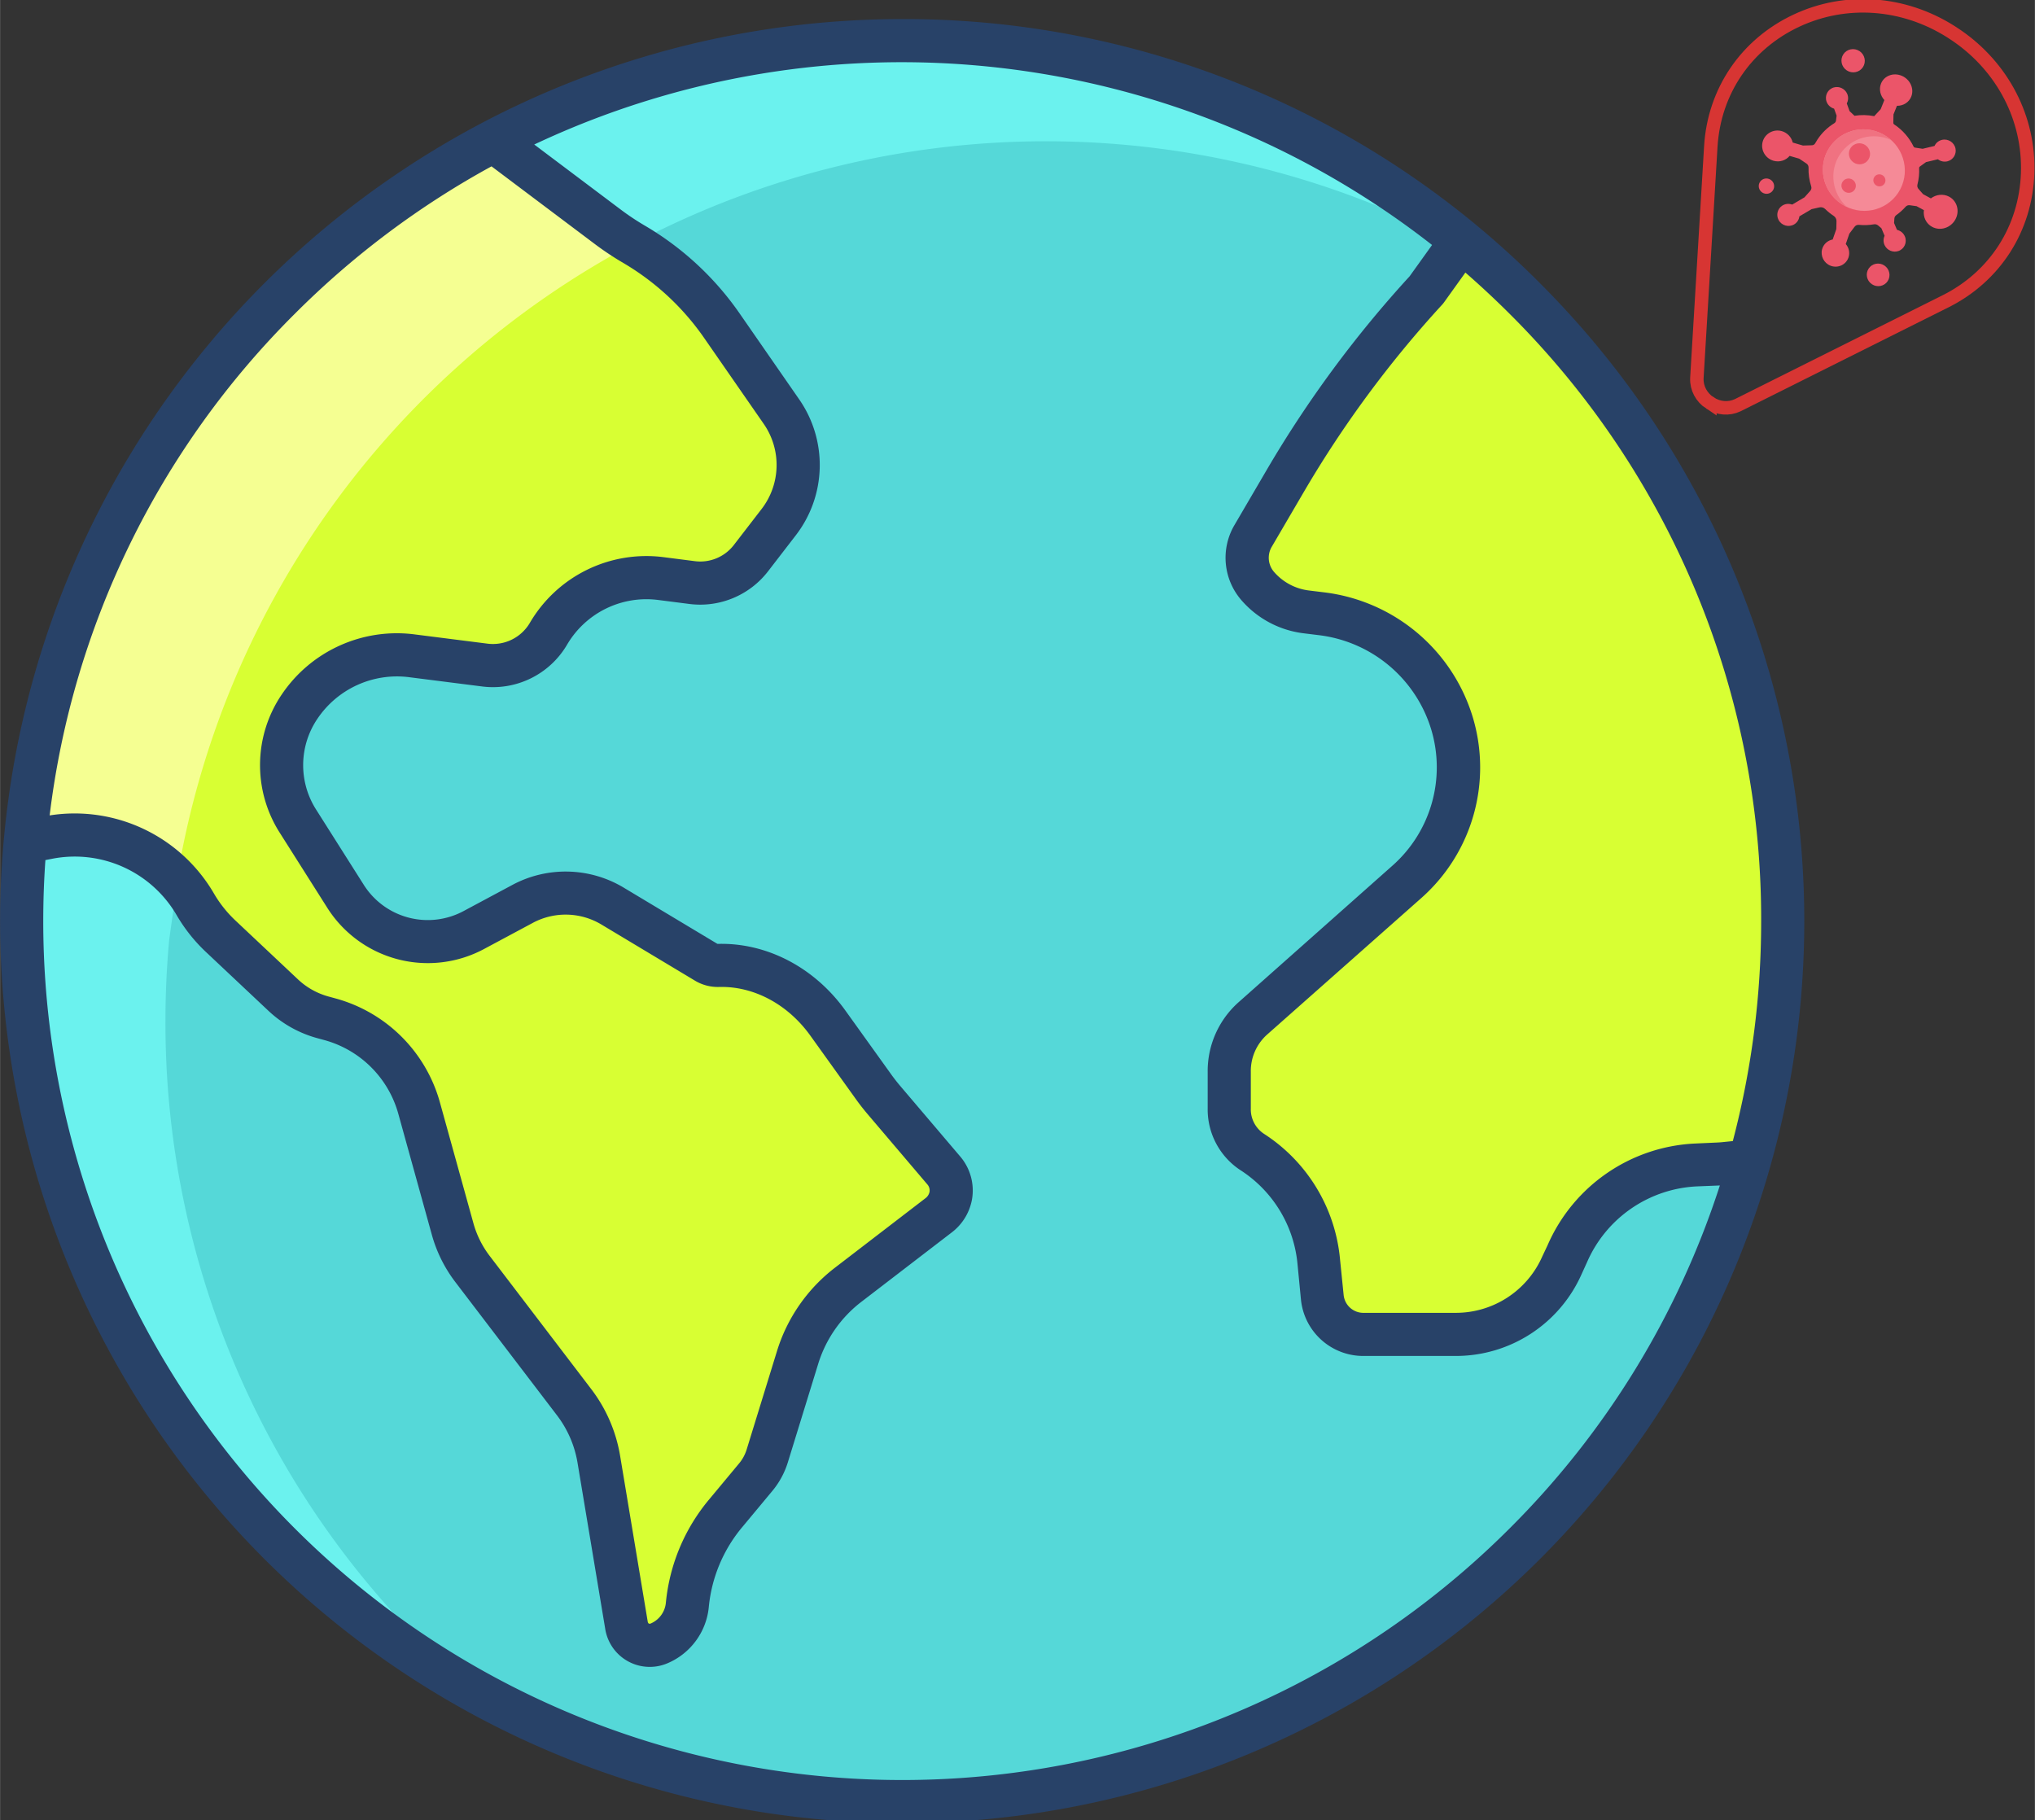 <?xml version="1.0" encoding="UTF-8" standalone="no"?>
<svg
   xmlns:osb="http://www.openswatchbook.org/uri/2009/osb"
   xmlns:dc="http://purl.org/dc/elements/1.1/"
   xmlns:cc="http://creativecommons.org/ns#"
   xmlns:rdf="http://www.w3.org/1999/02/22-rdf-syntax-ns#"
   xmlns:svg="http://www.w3.org/2000/svg"
   xmlns="http://www.w3.org/2000/svg"
   xmlns:sodipodi="http://sodipodi.sourceforge.net/DTD/sodipodi-0.dtd"
   xmlns:inkscape="http://www.inkscape.org/namespaces/inkscape"
   width="5.907in"
   height="5.284in"
   viewBox="0 0 150.039 134.225"
   version="1.1"
   id="svg1289"
   sodipodi:docname="globe_virus.svg"
   inkscape:version="1.0 (4035a4f, 2020-05-01)">
  <rect x="0" y="0" width="150.039" height="134.225" fill="#333333" stroke="none"/>
  <defs
     id="defs1283">
    <linearGradient
       id="linearGradient2094"
       osb:paint="solid">
      <stop
         style="stop-color:#000000;stop-opacity:1;"
         offset="0"
         id="stop2092" />
    </linearGradient>
  </defs>
  <sodipodi:namedview
     fit-margin-bottom="0"
     fit-margin-right="0"
     fit-margin-left="0"
     fit-margin-top="0"
     units="in"
     id="base"
     pagecolor="#ffffff"
     bordercolor="#666666"
     borderopacity="1.0"
     inkscape:pageopacity="0.0"
     inkscape:pageshadow="2"
     inkscape:zoom="1.2555637"
     inkscape:cx="283.53799"
     inkscape:cy="253.65306"
     inkscape:document-units="mm"
     inkscape:current-layer="layer1"
     inkscape:document-rotation="0"
     showgrid="false"
     inkscape:window-width="1252"
     inkscape:window-height="855"
     inkscape:window-x="0"
     inkscape:window-y="23"
     inkscape:window-maximized="0"
     showguides="false"
     inkscape:guide-bbox="true" />
  <g
     transform="translate(-39.423,-80.352)"
     inkscape:label="Layer 1"
     inkscape:groupmode="layer"
     id="layer1">
    <g
       id="g892">
      <g
         transform="matrix(0.265,0,0,0.265,38.101,80.434)"
         id="g1937">
        <path
           d="m 501,256 a 245.086,245.086 0 0 1 -9.21,66.77 l -7.03,0.71 c -0.57,0.05 -1.15,0.1 -1.71,0.12 l -5.94,0.27 a 41.177,41.177 0 0 0 -36.04,24.72 l -1.52,3.46 a 32.487,32.487 0 0 1 -29.74,19.43 h -25.27 a 11.7,11.7 0 0 1 -11.68,-10.57 l -1.01,-10.1 a 40.943,40.943 0 0 0 -18.66,-30.52 14.434,14.434 0 0 1 -6.63,-12.17 V 298 a 19.826,19.826 0 0 1 6.7,-14.85 l 43.16,-38.12 a 42.545,42.545 0 0 0 12.51,-44.11 43.345,43.345 0 0 0 -36.16,-30.43 l -4.36,-0.54 a 21.282,21.282 0 0 1 -13.43,-7.11 12.039,12.039 0 0 1 -1.47,-13.82 l 9.04,-15.46 a 311.66,311.66 0 0 1 39.3,-53.2 l 9.75,-13.6 A 244.464,244.464 0 0 1 501,256 Z"
           style="fill:#d8ff33"
           id="path1909" />
        <path
           d="m 484.76,323.48 7.03,-0.71 C 462.72,425.63 368.16,501 256,501 120.69,501 11,391.31 11,256 q 0,-11.565 1.05,-22.86 l 2.96,0.28 3.34,-0.66 a 38.754,38.754 0 0 1 40.97,18.6 39.311,39.311 0 0 0 7.04,8.84 l 17.42,16.4 a 26.148,26.148 0 0 0 11.02,6.17 l 2.03,0.56 a 35.421,35.421 0 0 1 24.73,24.62 l 9.33,33.69 a 33.123,33.123 0 0 0 5.56,11.18 l 28.29,37.09 a 35.82,35.82 0 0 1 6.84,15.8 l 7.69,46.14 a 6.786,6.786 0 0 0 2.38,4.23 6.544,6.544 0 0 0 6.64,0.93 13.008,13.008 0 0 0 7.94,-10.83 46.814,46.814 0 0 1 10.82,-25.6 l 8.2,-9.85 a 17.084,17.084 0 0 0 3.2,-5.93 l 8.43,-27.32 A 40.733,40.733 0 0 1 241,357.16 l 25.06,-19.24 a 8.947,8.947 0 0 0 3.46,-5.59 8.49,8.49 0 0 0 -1.93,-6.92 l -16.68,-19.63 c -1,-1.17 -1.95,-2.39 -2.84,-3.64 l -12.76,-17.77 c -7.05,-9.84 -18.33,-16.36 -30.44,-16.04 a 6.453,6.453 0 0 1 -3.46,-0.91 l -26.06,-15.64 a 25.363,25.363 0 0 0 -24.91,-0.61 l -13.73,7.36 a 26.993,26.993 0 0 1 -35.55,-9.35 L 87.82,228.12 a 29.025,29.025 0 0 1 0.49,-31.79 32.676,32.676 0 0 1 31.31,-14.15 l 20.01,2.54 a 17.989,17.989 0 0 0 17.88,-8.57 31.612,31.612 0 0 1 31.34,-15.47 l 8.75,1.12 a 17.8,17.8 0 0 0 16.29,-6.77 l 7.71,-10 a 26.039,26.039 0 0 0 0.78,-30.84 L 205.75,90.22 A 76.842,76.842 0 0 0 181.41,67.67 76.5,76.5 0 0 1 174.07,62.8 L 160.06,52.28 142.32,38.92 A 245.149,245.149 0 0 1 411.6,66.76 l -9.75,13.6 a 311.66,311.66 0 0 0 -39.3,53.2 l -9.04,15.46 a 12.039,12.039 0 0 0 1.47,13.82 21.282,21.282 0 0 0 13.43,7.11 l 4.36,0.54 a 43.345,43.345 0 0 1 36.16,30.43 42.545,42.545 0 0 1 -12.51,44.11 l -43.16,38.12 a 19.826,19.826 0 0 0 -6.7,14.85 v 10.12 a 14.434,14.434 0 0 0 6.63,12.17 40.943,40.943 0 0 1 18.66,30.52 l 1.01,10.1 a 11.7,11.7 0 0 0 11.68,10.57 h 25.27 a 32.487,32.487 0 0 0 29.74,-19.43 l 1.52,-3.46 a 41.177,41.177 0 0 1 36.04,-24.72 l 5.94,-0.27 c 0.56,-0.02 1.14,-0.07 1.71,-0.12 z"
           style="fill:#55d8d8"
           id="path1911" />
        <path
           d="m 267.59,325.41 a 8.49,8.49 0 0 1 1.93,6.92 8.947,8.947 0 0 1 -3.46,5.59 L 241,357.16 a 40.733,40.733 0 0 0 -14.12,20.32 l -8.43,27.32 a 17.084,17.084 0 0 1 -3.2,5.93 l -8.2,9.85 a 46.814,46.814 0 0 0 -10.82,25.6 13.008,13.008 0 0 1 -7.94,10.83 6.544,6.544 0 0 1 -6.64,-0.93 6.786,6.786 0 0 1 -2.38,-4.23 l -7.69,-46.14 a 35.82,35.82 0 0 0 -6.84,-15.8 l -28.29,-37.09 a 33.123,33.123 0 0 1 -5.56,-11.18 l -9.33,-33.69 A 35.421,35.421 0 0 0 96.83,283.33 L 94.8,282.77 A 26.148,26.148 0 0 1 83.78,276.6 L 66.36,260.2 a 39.311,39.311 0 0 1 -7.04,-8.84 38.754,38.754 0 0 0 -40.97,-18.6 l -3.34,0.66 -2.96,-0.28 A 245.088,245.088 0 0 1 142.32,38.92 l 17.74,13.36 14.01,10.52 a 76.5,76.5 0 0 0 7.34,4.87 76.842,76.842 0 0 1 24.34,22.55 l 16.63,23.97 a 26.039,26.039 0 0 1 -0.78,30.84 l -7.71,10 a 17.8,17.8 0 0 1 -16.29,6.77 l -8.75,-1.12 a 31.612,31.612 0 0 0 -31.34,15.47 17.989,17.989 0 0 1 -17.88,8.57 l -20.01,-2.54 a 32.676,32.676 0 0 0 -31.31,14.15 29.025,29.025 0 0 0 -0.49,31.79 l 13.34,21.06 a 26.993,26.993 0 0 0 35.55,9.35 l 13.73,-7.36 a 25.363,25.363 0 0 1 24.91,0.61 l 26.06,15.64 a 6.453,6.453 0 0 0 3.46,0.91 c 12.11,-0.32 23.39,6.2 30.44,16.04 l 12.76,17.77 c 0.89,1.25 1.84,2.47 2.84,3.64 z"
           style="fill:#d8ff33"
           id="path1913" />
        <path
           d="M 256,11 A 243.9,243.9 0 0 0 142.32,38.92 l 17.74,13.36 14.01,10.52 a 76.571,76.571 0 0 0 7.151,4.752 l 1.1,-0.632 a 245.341,245.341 0 0 1 228.664,0.7 l 0.616,-0.86 A 243.877,243.877 0 0 0 256,11 Z"
           style="fill:#6bf2ee"
           id="path1915" />
        <path
           d="m 51,284 q 0,-11.565 1.05,-22.86 l 2.306,-16.508 A 38.657,38.657 0 0 0 18.35,232.76 l -3.34,0.66 -2.96,-0.28 Q 11.015,244.435 11,256 A 244.91,244.91 0 0 0 136.321,469.81 244.436,244.436 0 0 1 51,284 Z"
           style="fill:#6bf2ee"
           id="path1917" />
        <path
           d="M 54.181,244.441 A 245.241,245.241 0 0 1 181.181,67.528 76.817,76.817 0 0 1 174.07,62.8 L 160.06,52.28 142.32,38.92 A 245.088,245.088 0 0 0 12.05,233.14 l 2.96,0.28 3.34,-0.66 a 38.657,38.657 0 0 1 35.831,11.681 z"
           style="fill:#f5ff92"
           id="path1919" />
        <path
           d="M 256,5 A 251,251 0 0 0 78.516,433.484 251,251 0 0 0 433.484,78.516 249.357,249.357 0 0 0 256,5 Z M 87,87 a 239.961,239.961 0 0 1 54.728,-41.02 l 28.741,21.613 a 83.25,83.25 0 0 0 7.908,5.258 71.343,71.343 0 0 1 22.447,20.785 l 16.622,23.97 a 20.061,20.061 0 0 1 -0.6,23.762 l -7.709,10 a 11.786,11.786 0 0 1 -10.781,4.478 l -8.748,-1.119 a 37.565,37.565 0 0 0 -37.287,18.408 11.932,11.932 0 0 1 -11.932,5.631 l -20.008,-2.541 a 38.619,38.619 0 0 0 -37.036,16.74 35,35 0 0 0 -0.591,38.363 l 13.34,21.064 a 33.113,33.113 0 0 0 43.445,11.427 l 13.733,-7.358 a 19.342,19.342 0 0 1 18.989,0.461 l 26.065,15.64 a 12.367,12.367 0 0 0 6.7,1.763 c 9.655,-0.269 19.149,4.808 25.412,13.539 l 12.751,17.775 c 0.991,1.38 2.05,2.734 3.147,4.026 l 16.683,19.626 a 2.522,2.522 0 0 1 0.576,2.089 2.972,2.972 0 0 1 -1.195,1.782 l -25.058,19.242 a 46.483,46.483 0 0 0 -16.2,23.3 l -8.422,27.326 a 11.12,11.12 0 0 1 -2.088,3.856 l -8.2,9.859 a 52.6,52.6 0 0 0 -12.186,28.887 7.01,7.01 0 0 1 -4.28,5.842 0.538,0.538 0 0 1 -0.585,-0.1 1.077,1.077 0 0 1 -0.2,-0.513 L 177.5,404.726 a 41.9,41.9 0 0 0 -7.984,-18.452 l -28.293,-37.1 a 26.791,26.791 0 0 1 -4.542,-9.144 l -9.338,-33.69 a 41.471,41.471 0 0 0 -28.924,-28.8 l -2.034,-0.556 a 20.172,20.172 0 0 1 -8.49,-4.754 L 70.474,255.835 a 33.457,33.457 0 0 1 -5.968,-7.5 A 44.844,44.844 0 0 0 18.782,226.588 237.2,237.2 0 0 1 87,87 Z M 425,425 A 239,239 0 0 1 17,256 q 0,-8.541 0.6,-16.98 l 1.908,-0.377 a 32.822,32.822 0 0 1 34.636,15.741 45.462,45.462 0 0 0 8.106,10.19 l 17.418,16.393 a 32.223,32.223 0 0 0 13.555,7.594 l 2.034,0.555 a 29.417,29.417 0 0 1 20.519,20.432 l 9.338,33.69 a 38.755,38.755 0 0 0 6.564,13.217 l 28.294,37.1 a 29.855,29.855 0 0 1 5.688,13.145 l 7.69,46.139 a 12.534,12.534 0 0 0 12.424,10.679 12.5,12.5 0 0 0 4.839,-0.974 18.984,18.984 0 0 0 11.587,-15.819 40.655,40.655 0 0 1 9.462,-22.3 l 8.2,-9.859 a 23.087,23.087 0 0 0 4.327,-7.993 l 8.423,-27.326 a 34.55,34.55 0 0 1 12.04,-17.32 l 25.058,-19.241 a 14.847,14.847 0 0 0 5.737,-9.406 14.572,14.572 0 0 0 -3.282,-11.754 L 255.48,301.9 c -0.886,-1.042 -1.74,-2.135 -2.539,-3.249 l -12.752,-17.775 c -8.584,-11.966 -21.846,-18.9 -35.475,-18.54 a 0.405,0.405 0 0 1 -0.214,-0.057 l -26.066,-15.64 a 31.4,31.4 0 0 0 -30.83,-0.748 l -13.732,7.357 a 21.068,21.068 0 0 1 -27.641,-7.27 l -13.34,-21.064 a 23,23 0 0 1 0.39,-25.212 26.675,26.675 0 0 1 25.585,-11.566 l 20.011,2.541 a 23.915,23.915 0 0 0 23.817,-11.5 25.589,25.589 0 0 1 25.4,-12.538 l 8.748,1.119 a 23.841,23.841 0 0 0 21.8,-9.056 l 7.709,-10 a 32.018,32.018 0 0 0 0.957,-37.925 L 210.685,86.8 A 83.437,83.437 0 0 0 184.438,62.5 71.148,71.148 0 0 1 177.675,58 L 153.616,39.905 a 239.578,239.578 0 0 1 249.816,27.953 l -6.244,8.712 a 316.469,316.469 0 0 0 -39.813,53.964 l -9.072,15.51 a 17.989,17.989 0 0 0 2.157,20.742 27.282,27.282 0 0 0 17.217,9.123 l 4.357,0.536 a 37.351,37.351 0 0 1 31.159,26.217 36.526,36.526 0 0 1 -10.75,37.872 L 349.5,278.658 A 25.621,25.621 0 0 0 341,298 v 10.119 a 20.2,20.2 0 0 0 9.159,17.211 34.892,34.892 0 0 1 15.832,26.075 l 0.955,9.859 A 17.421,17.421 0 0 0 384.539,377 h 25.266 a 38.272,38.272 0 0 0 35.24,-22.775 l 1.518,-3.338 a 35.142,35.142 0 0 1 30.819,-21.082 l 5.944,-0.239 0.184,-0.012 A 237.927,237.927 0 0 1 425,425 Z m 62.116,-107.79 -2.95,0.3 c -0.466,0.047 -0.934,0.08 -1.39,0.1 l -5.937,0.269 a 47.125,47.125 0 0 0 -41.263,28.305 l -1.518,3.219 A 26.271,26.271 0 0 1 409.805,365 h -25.266 a 5.515,5.515 0 0 1 -5.707,-4.927 l -1.01,-9.98 A 46.6,46.6 0 0 0 356.665,315.188 8.146,8.146 0 0 1 353,308.121 V 298 a 13.615,13.615 0 0 1 4.449,-10.351 L 400.5,249.527 a 48.527,48.527 0 0 0 14.234,-50.346 49.393,49.393 0 0 0 -41.2,-34.646 l -4.37,-0.536 a 15.31,15.31 0 0 1 -9.66,-5.115 6.042,6.042 0 0 1 -0.8,-6.836 l 9.038,-15.455 a 304.465,304.465 0 0 1 38.538,-52.174 5.927,5.927 0 0 0 0.459,-0.565 l 5.964,-8.322 Q 419.011,81.031 425,87 a 237.439,237.439 0 0 1 70,169 240.326,240.326 0 0 1 -7.885,61.209 z"
           style="fill:#284268"
           id="path1921" />
      </g>
      <g
         transform="matrix(0.541,0.357,-0.36,0.545,116.058,12.824)"
         id="g929">
        <path
           d="m 146.328,82.571 c -1.161,0 -2.201,-0.566 -2.782,-1.513 -0.005,-0.01 -0.013,-0.02 -0.018,-0.03 L 130.334,58.347 c -3.149,-5.414 -3.059,-11.84 0.242,-17.189 3.229,-5.234 8.964,-8.431 15.342,-8.553 0.272,-0.005 0.546,-0.005 0.819,0 6.378,0.122 12.113,3.32 15.342,8.553 3.301,5.35 3.391,11.775 0.242,17.189 l -13.193,22.681 c -0.005,0.01 -0.013,0.02 -0.018,0.03 -0.58,0.947 -1.62,1.513 -2.782,1.513 z"
           id="path2074"
           style="fill:none;fill-opacity:1;fill-rule:nonzero;stroke:#d73533;stroke-width:1.527;stroke-miterlimit:4;stroke-dasharray:none;stroke-opacity:1;paint-order:stroke markers fill"
           sodipodi:nodetypes="cccsccccccccc" />
        <g
           id="g4114"
           transform="matrix(0.048,0,0,0.047,134.874,39.591)">
          <g
             id="XMLID_107_">
            <g
               id="g4090">
              <path
                 id="path4088"
                 fill="#eb5569"
                 d="m 484.426,222.033 c 1.77,22.9 -14.34,43.23 -35.97,45.4 -16.56,1.66 -31.54,-7.81 -38.46,-22.6 l -19.63,1.73 -14.82,7.15 c -3.39,1.63 -5.67,4.87 -6.19,8.59 -1.4,10.03 -3.94,19.69 -7.47,28.87 -1.2,3.11 -0.99,6.58 0.64,9.48 l 5.28,9.44 14.68,9.85 c 7.74,-2.96 16.75,-2.25 24.16,2.72 12.56,8.43 15.57,25.78 6.23,37.99 -8.04,10.52 -22.99,13.41 -34.37,6.65 -7.25,-4.3 -11.63,-11.44 -12.7,-19.07 l -16.27,-10.91 -10.24,-1.25 c -3.52,-0.43 -7.02,0.78 -9.58,3.23 -8.64,8.23 -18.4,15.3 -29.01,20.96 -3.57,1.9 -5.86,5.55 -6.11,9.58 l -1.3,20.74 6.44,25.55 c 10.96,3.06 20.02,11.75 23,23.57 4.5,17.87 -6.6,36 -24.7,40.03 -16.33,3.64 -33.08,-5.88 -38.27,-21.79 -4.04,-12.42 -0.33,-25.26 8.21,-33.65 l -6.47,-25.7 -9.99,-16.06 c -2.68,-4.31 -7.42,-6.86 -12.5,-6.85 -0.03,0 -0.05,0 -0.08,0 -8.75,0 -17.31,-0.87 -25.59,-2.5 -4.93,-0.98 -10.02,0.58 -13.48,4.23 l -13.2,13.93 -14.78,30.66 c 3.46,7.03 3.77,15.52 0.11,23.13 -6.58,13.64 -23.36,19.06 -36.77,11.52 -11.48,-6.47 -16.45,-20.75 -11.45,-32.95 3.41,-8.32 10.48,-13.88 18.48,-15.74 l 14.87,-30.86 2.92,-20.71 c 0.53,-3.82 -0.93,-7.67 -3.93,-10.09 -11.83,-9.6 -21.97,-21.19 -29.9,-34.27 -1.97,-3.25 -5.51,-5.22 -9.31,-5.25 l -20.68,-0.2 -22.64,7.12 c -1.59,14.08 -11.23,26.59 -25.61,31.11 -19.32,6.08 -39.9,-4.54 -46.17,-23.74 -6.27,-19.19 4.32,-40.18 23.49,-46.52 13.42,-4.44 27.52,-0.75 37.06,8.32 l 24.03,-7.56 17.55,-12.51 c 2.61,-1.85 4,-4.95 3.74,-8.13 -0.29,-3.53 -0.44,-7.09 -0.44,-10.69 0,-19.56 4.3,-38.13 11.98,-54.83 1.12,-2.45 1.09,-5.27 -0.09,-7.69 l -5.2,-10.63 -14.11,-10.65 c -7.9,2.53 -16.85,1.32 -23.97,-4.05 -12.08,-9.12 -14.12,-26.61 -4.12,-38.28 8.61,-10.05 23.7,-12.11 34.69,-4.73 7,4.7 10.98,12.06 11.62,19.74 l 15.64,11.8 15.76,2.81 c 11.47,-10.65 24.84,-19.28 39.53,-25.33 l 3.7,-22.48 -4.67,-23.22 c -13.82,-3.56 -25.04,-14.15 -28.06,-28.27 -4.26,-19.95 9.45,-39.38 30.63,-43.39 21.17,-4.01 41.79,8.9 46.05,28.85 3.19,14.93 -3.68,29.56 -16.22,37.66 l 4.41,21.9 10.83,17.28 c 0.71,1.13 1.95,1.81 3.28,1.81 h 0.02 c 24.8,0 48.02,6.9 67.85,18.88 1.09,0.65 2.43,0.74 3.58,0.2 l 16.96,-7.86 19.8,-21.42 c -1.19,-7.68 1,-15.82 6.69,-21.97 10.28,-11.11 27.88,-11.39 38.5,-0.28 9.31,9.75 9.67,25.3 0.83,35.48 -5.72,6.59 -13.93,9.63 -21.95,9.03 l -19.8,21.42 -6.43,17.3 c -0.45,1.2 -0.25,2.54 0.5,3.58 7.81,10.72 14.04,22.66 18.34,35.48 1.19,3.52 3.99,6.26 7.57,7.27 l 16.1,4.51 20.92,-1.85 c 5.13,-14.79 17.94,-25.98 33.67,-27.56 21.63,-2.17 40.6,14.64 42.36,37.54 z" />
            </g>
          </g>
          <g
             id="XMLID_8_">
            <g
               id="g4095">
              <circle
                 id="circle4093"
                 r="97.52"
                 fill="#f58a97"
                 cy="243.983"
                 cx="238.936" />
            </g>
          </g>
          <path
             id="path4098"
             fill="#f07281"
             d="m 171.14,243.983 c 0,-48.807 35.852,-89.238 82.658,-96.395 -4.846,-0.741 -9.809,-1.125 -14.862,-1.125 -53.86,0 -97.52,43.66 -97.52,97.52 0,53.86 43.66,97.52 97.52,97.52 5.053,0 10.016,-0.384 14.862,-1.125 -46.805,-7.158 -82.658,-47.589 -82.658,-96.395 z" />
          <g
             id="g4112"
             fill="#eb5569">
            <circle
               id="circle4100"
               r="27.771"
               cy="38.921"
               cx="74.853" />
            <circle
               id="circle4102"
               r="18.343"
               cy="404.986"
               cx="67.262" />
            <circle
               id="circle4104"
               r="27.018"
               cy="435.118"
               cx="404.051" />
            <circle
               id="circle4106"
               r="25.189"
               cy="217.089"
               cx="209.002" />
            <circle
               id="circle4108"
               r="17.145"
               cy="295.328"
               cx="229.222" />
            <circle
               id="circle4110"
               r="14.397"
               cy="243.983"
               cx="283.058" />
          </g>
        </g>
      </g>
    </g>
  </g>
</svg>
